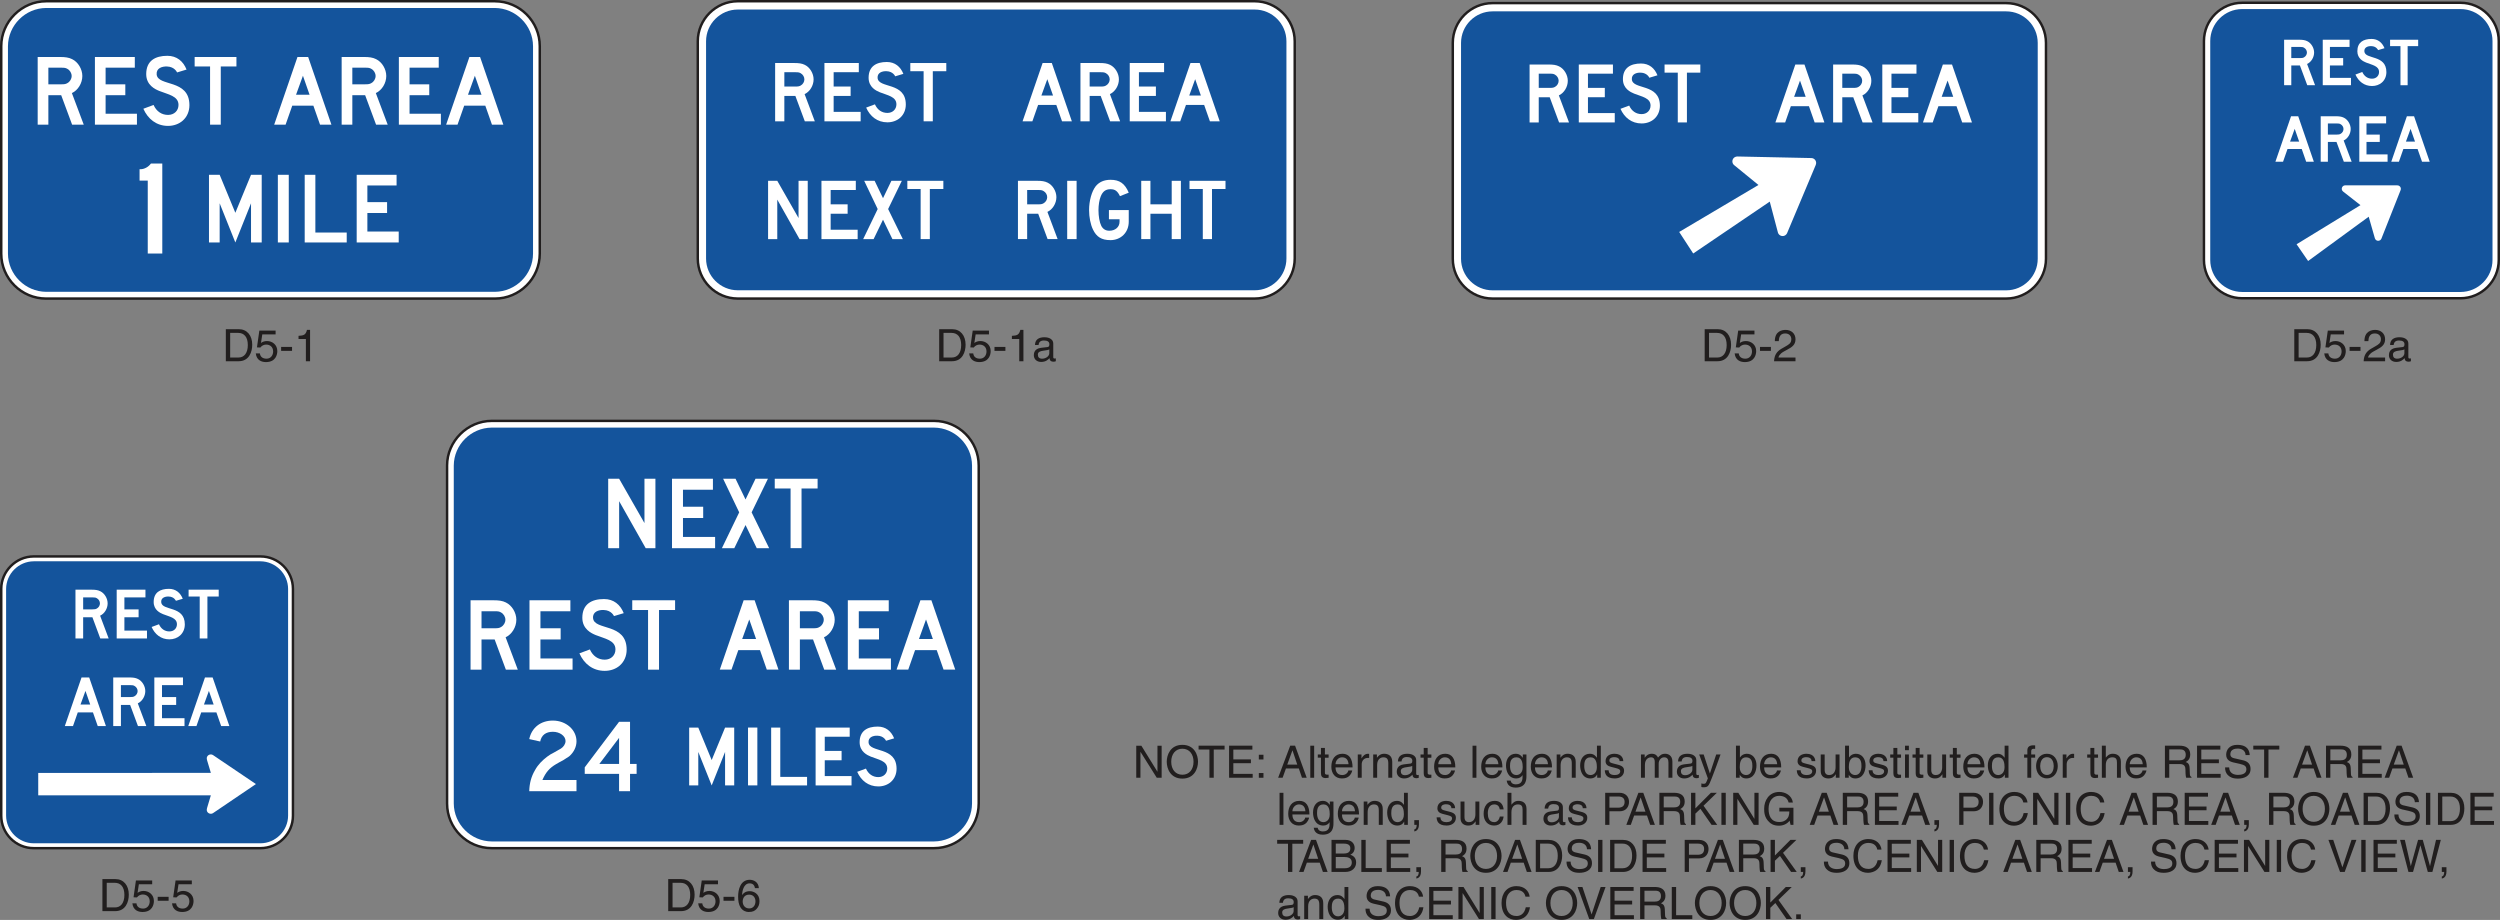 <?xml version="1.0" encoding="UTF-8"?>
<svg width="504.5pt" height="185.64pt" version="1.2" viewBox="0 0 504.5 185.64" xmlns="http://www.w3.org/2000/svg" xmlns:xlink="http://www.w3.org/1999/xlink"><rect x="0" y="0" width="504.5" height="185.64" fill="#808080" stroke="none"/><defs><symbol id="p" overflow="visible"><path d="m4.969-1.234h-0.016l-3.234-5.234h-1.031v6.469h0.844v-5.219h0.016l3.281 5.219h0.984v-6.469h-0.844z"/></symbol><symbol id="n" overflow="visible"><path d="m5.75-3.234c0 1.531-0.844 2.625-2.25 2.625s-2.25-1.094-2.25-2.625c0-1.516 0.844-2.625 2.25-2.625s2.25 1.109 2.25 2.625zm0.906 0c0-1.391-0.75-3.406-3.156-3.406s-3.156 2.016-3.156 3.406 0.75 3.406 3.156 3.406 3.156-2.016 3.156-3.406z"/></symbol><symbol id="v" overflow="visible"><path d="m0.125-5.688h2.188v5.688h0.875v-5.688h2.188v-0.781h-5.25z"/></symbol><symbol id="c" overflow="visible"><path d="m5.547-0.781h-3.906v-2.156h3.547v-0.766h-3.547v-1.984h3.844v-0.781h-4.703v6.469h4.766z"/></symbol><symbol id="ag" overflow="visible"><path d="m1.719-0.953h-0.938v0.953h0.938zm0-3.688h-0.938v0.953h0.938z"/></symbol><symbol id="a" overflow="visible"></symbol><symbol id="b" overflow="visible"><path d="m4.297-1.875 0.641 1.875h0.953l-2.344-6.469h-0.984l-2.438 6.469h0.906l0.672-1.875zm-2.328-0.781 1.031-2.844h0.031l0.953 2.844z"/></symbol><symbol id="t" overflow="visible"><path d="m1.391-6.469h-0.781v6.469h0.781z"/></symbol><symbol id="k" overflow="visible"><path d="m2.312-4.047v-0.656h-0.75v-1.312h-0.797v1.312h-0.641v0.656h0.641v3.109c0 0.562 0.172 1 0.953 1 0.078 0 0.312-0.031 0.594-0.062v-0.625h-0.281c-0.156 0-0.469 0-0.469-0.359v-3.062z"/></symbol><symbol id="g" overflow="visible"><path d="m3.781-1.469c-0.016 0.344-0.453 0.922-1.203 0.922-0.906 0-1.375-0.562-1.375-1.547h3.438c0-1.672-0.656-2.75-2.016-2.75-1.562 0-2.266 1.156-2.266 2.625 0 1.359 0.781 2.359 2.109 2.359 0.75 0 1.062-0.188 1.281-0.328 0.594-0.391 0.797-1.062 0.828-1.281zm-2.578-1.266c0-0.719 0.578-1.391 1.312-1.391 0.953 0 1.266 0.672 1.312 1.391z"/></symbol><symbol id="af" overflow="visible"><path d="m1.484-2.734c0-0.688 0.469-1.266 1.203-1.266h0.297v-0.812c-0.062-0.016-0.109-0.031-0.203-0.031-0.594 0-1.016 0.375-1.328 0.922h-0.016v-0.781h-0.75v4.703h0.797z"/></symbol><symbol id="s" overflow="visible"><path d="m4.422-3.203c0-1.344-0.922-1.641-1.656-1.641-0.797 0-1.25 0.547-1.422 0.797h-0.016v-0.656h-0.75v4.703h0.797v-2.562c0-1.281 0.797-1.562 1.25-1.562 0.766 0 1 0.406 1 1.234v2.891h0.797z"/></symbol><symbol id="o" overflow="visible"><path d="m1.281-3.281c0.062-0.359 0.188-0.906 1.078-0.906 0.75 0 1.109 0.266 1.109 0.766 0 0.469-0.219 0.547-0.406 0.562l-1.312 0.156c-1.312 0.172-1.422 1.078-1.422 1.484 0 0.812 0.609 1.359 1.469 1.359 0.922 0 1.391-0.438 1.703-0.766 0.031 0.359 0.141 0.719 0.844 0.719 0.172 0 0.297-0.062 0.422-0.094v-0.578c-0.078 0.016-0.188 0.031-0.25 0.031-0.172 0-0.266-0.078-0.266-0.266v-2.719c0-1.203-1.375-1.312-1.75-1.312-1.156 0-1.906 0.438-1.938 1.562zm2.172 1.656c0 0.625-0.719 1.109-1.453 1.109-0.594 0-0.859-0.312-0.859-0.828 0-0.594 0.625-0.703 1.016-0.766 0.969-0.125 1.172-0.188 1.297-0.297z"/></symbol><symbol id="ae" overflow="visible"><path d="m1.172-2.359c0-0.609 0.062-1.766 1.297-1.766 1.141 0 1.266 1.234 1.266 1.984 0 1.266-0.781 1.594-1.281 1.594-0.875 0-1.281-0.781-1.281-1.812zm3.312-2.344h-0.734v0.688c-0.203-0.281-0.578-0.828-1.422-0.828-1.25 0-1.969 1.031-1.969 2.344 0 1.125 0.469 2.641 2.078 2.641 0.625 0 1.031-0.297 1.266-0.672v0.203c0 0.547 0.016 1.656-1.344 1.656-0.188 0-0.922 0-1.062-0.75h-0.797c0.156 1.25 1.25 1.406 1.797 1.406 2.188 0 2.188-1.703 2.188-2.375z"/></symbol><symbol id="r" overflow="visible"><path d="m4.484-6.469h-0.781v2.422h-0.016c-0.203-0.266-0.562-0.797-1.406-0.797-1.25 0-1.969 1.031-1.969 2.344 0 1.125 0.469 2.641 2.078 2.641 0.453 0 1-0.156 1.328-0.781h0.031v0.641h0.734zm-3.344 4.109c0-0.609 0.062-1.766 1.281-1.766 1.141 0 1.266 1.234 1.266 1.984 0 1.266-0.781 1.594-1.281 1.594-0.875 0-1.266-0.781-1.266-1.812z"/></symbol><symbol id="q" overflow="visible"><path d="m4.016-3.359c0-0.234-0.109-1.484-1.797-1.484-0.922 0-1.781 0.469-1.781 1.5 0 0.656 0.438 0.984 1.094 1.141l0.922 0.234c0.672 0.172 0.938 0.297 0.938 0.672 0 0.516-0.516 0.75-1.094 0.75-1.109 0-1.219-0.594-1.25-0.969h-0.766c0.031 0.578 0.172 1.656 2.031 1.656 1.062 0 1.859-0.594 1.859-1.562 0-0.641-0.344-1-1.312-1.234l-0.797-0.203c-0.609-0.156-0.859-0.25-0.859-0.625 0-0.594 0.703-0.672 0.938-0.672 1 0 1.109 0.5 1.125 0.797z"/></symbol><symbol id="ar" overflow="visible"><path d="m0.578 0h0.797v-2.562c0-1.281 0.797-1.562 1.25-1.562 0.578 0 0.734 0.469 0.734 0.859v3.266h0.797v-2.875c0-0.625 0.438-1.25 1.094-1.25 0.688 0 0.875 0.438 0.875 1.078v3.047h0.797v-3.266c0-1.312-0.953-1.578-1.453-1.578-0.734 0-1.047 0.328-1.453 0.766-0.125-0.25-0.391-0.766-1.25-0.766-0.844 0-1.25 0.547-1.422 0.797h-0.016v-0.656h-0.75z"/></symbol><symbol id="aq" overflow="visible"><path d="m2.266-0.875h-0.016l-1.25-3.828h-0.906l1.75 4.828c-0.375 0.969-0.422 1.094-0.828 1.094-0.219 0-0.391-0.047-0.484-0.078v0.719c0.125 0.031 0.219 0.062 0.328 0.062 1.016 0 1.109-0.109 1.844-2.016 0.609-1.531 1.156-3.078 1.703-4.609h-0.875z"/></symbol><symbol id="ad" overflow="visible"><path d="m1.266 0v-0.578h0.016c0.172 0.25 0.5 0.719 1.297 0.719 1.609 0 2.078-1.516 2.078-2.641 0-1.312-0.719-2.344-1.969-2.344-0.547 0.016-1.016 0.234-1.359 0.734h-0.016v-2.359h-0.797v6.469zm2.562-2.359c0 1.031-0.406 1.812-1.266 1.812-0.5 0-1.281-0.328-1.281-1.594 0-0.75 0.125-1.984 1.266-1.984 1.219 0 1.281 1.156 1.281 1.766z"/></symbol><symbol id="x" overflow="visible"><path d="m4.406 0v-4.703h-0.797v2.594c0 0.672-0.297 1.562-1.297 1.562-0.516 0-0.906-0.266-0.906-1.031v-3.125h-0.797v3.375c0 1.125 0.844 1.469 1.531 1.469 0.75 0 1.156-0.297 1.5-0.844l0.016 0.016v0.688z"/></symbol><symbol id="ap" overflow="visible"><path d="m1.391-4.703h-0.781v4.703h0.781zm0-0.859v-0.906h-0.781v0.906z"/></symbol><symbol id="ao" overflow="visible"><path d="m2.359-4.047v-0.656h-0.797v-0.594c0-0.375 0.125-0.547 0.469-0.547 0.109 0 0.234 0.016 0.328 0.016v-0.703c-0.125-0.016-0.25-0.016-0.359-0.016-0.781 0-1.219 0.312-1.219 1.031v0.812h-0.656v0.656h0.656v4.047h0.781v-4.047z"/></symbol><symbol id="an" overflow="visible"><path d="m0.312-2.359c0 1.219 0.688 2.484 2.188 2.484s2.188-1.266 2.188-2.484-0.688-2.484-2.188-2.484-2.188 1.266-2.188 2.484zm0.828 0c0-0.625 0.234-1.797 1.359-1.797 1.141 0 1.375 1.172 1.375 1.797s-0.234 1.797-1.375 1.797c-1.125 0-1.359-1.172-1.359-1.797z"/></symbol><symbol id="ac" overflow="visible"><path d="m4.422-3.203c0-1.344-0.922-1.641-1.656-1.641-0.75 0-1.141 0.469-1.375 0.766h-0.016v-2.391h-0.797v6.469h0.797v-2.562c0-1.188 0.672-1.562 1.312-1.562 0.766 0 0.938 0.406 0.938 1.047v3.078h0.797z"/></symbol><symbol id="e" overflow="visible"><path d="m1.672-2.766h2.109c1.047 0 1.156 0.609 1.156 1.141 0 0.25 0.016 1.234 0.141 1.625h1.078v-0.141c-0.266-0.156-0.312-0.297-0.328-0.656l-0.047-1.172c-0.047-0.891-0.406-1.062-0.781-1.203 0.422-0.25 0.906-0.594 0.906-1.547 0-1.375-1.062-1.75-2.125-1.75h-2.984v6.469h0.875zm0-2.953h2.172c0.438 0 1.156 0.078 1.156 1.078 0 0.953-0.672 1.125-1.312 1.125h-2.016z"/></symbol><symbol id="m" overflow="visible"><path d="m5.406-4.578c-0.047-0.703-0.266-2.062-2.531-2.062-1.562 0-2.219 1-2.219 2 0 1.125 0.953 1.422 1.375 1.531l1.328 0.297c1.062 0.25 1.375 0.469 1.375 1.141 0 0.938-1.062 1.094-1.688 1.094-0.828 0-1.781-0.344-1.781-1.516h-0.828c0 0.609 0.109 1.156 0.656 1.641 0.297 0.266 0.766 0.625 1.953 0.625 1.109 0 2.531-0.422 2.531-1.953 0-1.031-0.625-1.531-1.469-1.734l-1.844-0.422c-0.375-0.078-0.766-0.266-0.766-0.812 0-0.984 0.938-1.141 1.484-1.141 0.719 0 1.547 0.312 1.594 1.312z"/></symbol><symbol id="j" overflow="visible"><path d="m0.781 0h0.484c0 0.422-0.109 0.875-0.484 0.906v0.422c0.188-0.031 0.938-0.172 0.938-1.406v-0.875h-0.938z"/></symbol><symbol id="am" overflow="visible"><path d="m4.297-3.125c-0.062-0.812-0.531-1.719-1.766-1.719-1.562 0-2.266 1.156-2.266 2.625 0 1.359 0.781 2.359 2.109 2.359 1.375 0 1.844-1.062 1.922-1.812h-0.766c-0.141 0.734-0.594 1.125-1.125 1.125-1.094 0-1.297-1-1.297-1.812 0-0.828 0.328-1.766 1.297-1.766 0.672 0 1.016 0.375 1.125 1z"/></symbol><symbol id="w" overflow="visible"><path d="m1.641-5.719h1.781c0.719 0 1.281 0.266 1.281 1.078 0 0.875-0.531 1.172-1.312 1.172h-1.75zm0 2.984h2.047c1.391 0 1.906-1.016 1.906-1.906 0-1.047-0.719-1.828-1.906-1.828h-2.906v6.469h0.859z"/></symbol><symbol id="u" overflow="visible"><path d="m1.562-2.266 1.016-0.969 2.25 3.234h1.141l-2.766-3.859 2.688-2.609h-1.203l-3.125 3.141v-3.141h-0.875v6.469h0.875z"/></symbol><symbol id="f" overflow="visible"><path d="m1.688-6.469h-0.875v6.469h0.875z"/></symbol><symbol id="al" overflow="visible"><path d="m3.5-2.703h2.016c0 0.688-0.141 1.266-0.703 1.719-0.484 0.375-1 0.406-1.328 0.406-1.719 0-2.156-1.344-2.156-2.656 0-1.703 0.953-2.625 2.125-2.625 0.703 0 1.656 0.234 1.922 1.359h0.859c-0.203-1.453-1.531-2.141-2.75-2.141-2.094 0-3.047 1.781-3.047 3.359 0 0.688 0.016 1.781 1.016 2.719 0.328 0.328 0.875 0.734 1.969 0.734 0.891 0 1.703-0.391 2.141-1.016l0.203 0.844h0.578v-3.453h-2.844z"/></symbol><symbol id="h" overflow="visible"><path d="m6.062-4.516c-0.125-1.078-0.984-2.125-2.656-2.125-1.875 0-3.016 1.391-3.016 3.375 0 2.484 1.453 3.438 2.906 3.438 0.484 0 2.469-0.109 2.828-2.547h-0.844c-0.297 1.5-1.281 1.766-1.844 1.766-1.594 0-2.141-1.156-2.141-2.688 0-1.703 0.938-2.562 2.109-2.562 0.625 0 1.578 0.203 1.812 1.344z"/></symbol><symbol id="d" overflow="visible"><path d="m0.734 0h2.578c2.125 0 2.75-1.875 2.75-3.328 0-1.859-1.031-3.141-2.719-3.141h-2.609zm0.875-5.719h1.625c1.188 0 1.938 0.828 1.938 2.453s-0.75 2.516-1.875 2.516h-1.688z"/></symbol><symbol id="ak" overflow="visible"><path d="m1.531-5.719h1.594c0.969 0 1.344 0.344 1.344 0.953 0 0.781-0.516 1.047-1.359 1.047h-1.578zm-0.859 5.719h2.781c1.422 0 2.188-0.875 2.188-1.906 0-1.109-0.75-1.406-1.172-1.578 0.719-0.328 0.875-0.922 0.875-1.344 0-0.891-0.625-1.641-1.828-1.641h-2.844zm0.859-3.016h1.734c0.703 0 1.5 0.188 1.5 1.094 0 0.719-0.453 1.172-1.359 1.172h-1.875z"/></symbol><symbol id="ab" overflow="visible"><path d="m1.562-6.469h-0.875v6.469h4.141v-0.781h-3.266z"/></symbol><symbol id="aa" overflow="visible"><path d="m3.016-0.953h-0.016l-1.844-5.516h-0.969l2.344 6.469h0.938l2.359-6.469h-0.984z"/></symbol><symbol id="aj" overflow="visible"><path d="m4.234-5.359h0.016l1.484 5.359h0.922l1.703-6.469h-0.969l-1.203 5.266h-0.016l-1.453-5.266h-0.953l-1.453 5.266h-0.016l-1.203-5.266h-0.953l1.688 6.469h0.922z"/></symbol><symbol id="ai" overflow="visible"><path d="m1.719-0.953h-0.938v0.953h0.938z"/></symbol><symbol id="i" overflow="visible"><path d="m1.594-5.422h2.688v-0.766h-3.281l-0.484 3.391 0.688 0.031c0.297-0.391 0.719-0.594 1.172-0.594 0.781 0 1.406 0.484 1.406 1.391 0 0.797-0.516 1.453-1.328 1.453-0.719 0-1.266-0.328-1.344-1.062h-0.828c0.156 1.422 1.219 1.75 2.047 1.75 1.984 0 2.297-1.516 2.297-2.219 0-1.312-1.047-2.031-2.078-2.031-0.562 0-0.953 0.188-1.219 0.391z"/></symbol><symbol id="l" overflow="visible"><path d="m2.594-2.891h-2.203v0.797h2.203z"/></symbol><symbol id="z" overflow="visible"><path d="m3.234-6.328h-0.625c-0.25 1.031-0.672 1.141-1.703 1.203v0.641h1.484v4.484h0.844z"/></symbol><symbol id="y" overflow="visible"><path d="m1.188-4.062c0.031-0.438 0.078-1.547 1.281-1.547 0.922 0 1.25 0.625 1.25 1.141 0 0.828-0.484 1.078-1.156 1.469l-0.844 0.484c-0.844 0.5-1.438 1.203-1.484 2.516h4.328v-0.75h-3.438c0.031-0.234 0.219-0.734 1.094-1.219l0.656-0.359c0.938-0.5 1.688-0.969 1.688-2.109 0-1.172-0.875-1.891-1.984-1.891-0.672 0-2.188 0.203-2.188 2.266z"/></symbol><symbol id="ah" overflow="visible"><path d="m4.531-4.641c-0.078-1.297-1.125-1.688-1.844-1.688-1.891 0-2.344 2-2.344 3.391 0 0.828 0.109 1.594 0.484 2.188 0.453 0.703 1.141 0.922 1.625 0.922 0.891 0 1.266-0.25 1.609-0.609 0.422-0.469 0.594-0.938 0.594-1.594 0-1.5-1.203-2-1.969-2-0.875 0-1.312 0.438-1.516 0.766l-0.016-0.016c0-0.656 0.266-2.328 1.5-2.328 0.688 0 1 0.406 1.094 0.969zm-3.266 2.703c0-0.75 0.422-1.391 1.297-1.391 0.984 0 1.281 0.781 1.281 1.344 0 0.844-0.484 1.438-1.25 1.438-0.922 0-1.328-0.719-1.328-1.391z"/></symbol></defs><g><g transform="translate(-53.75 -74.516)" fill="#211e1e"><use x="282.357" y="231.467" width="100%" height="100%" xlink:href="#p"/><use x="288.855" y="231.467" width="100%" height="100%" xlink:href="#n"/><use x="295.497" y="231.467" width="100%" height="100%" xlink:href="#v"/><use x="300.996" y="231.467" width="100%" height="100%" xlink:href="#c"/><use x="306.999" y="231.467" width="100%" height="100%" xlink:href="#ag"/><use x="309.051" y="231.467" width="100%" height="100%" xlink:href="#a"/><use x="311.553" y="231.467" width="100%" height="100%" xlink:href="#b"/><use x="317.556" y="231.467" width="100%" height="100%" xlink:href="#t"/><use x="319.554" y="231.467" width="100%" height="100%" xlink:href="#k"/><use x="322.056" y="231.467" width="100%" height="100%" xlink:href="#g"/><use x="327.06" y="231.467" width="100%" height="100%" xlink:href="#af"/><use x="330.282" y="231.467" width="100%" height="100%" xlink:href="#s"/><use x="335.286" y="231.467" width="100%" height="100%" xlink:href="#o"/><use x="340.29" y="231.467" width="100%" height="100%" xlink:href="#k"/><use x="342.792" y="231.467" width="100%" height="100%" xlink:href="#g"/><use x="347.796" y="231.467" width="100%" height="100%" xlink:href="#a"/><use x="350.298" y="231.467" width="100%" height="100%" xlink:href="#t"/><use x="352.296" y="231.467" width="100%" height="100%" xlink:href="#g"/><use x="357.3" y="231.467" width="100%" height="100%" xlink:href="#ae"/><use x="362.304" y="231.467" width="100%" height="100%" xlink:href="#g"/><use x="367.308" y="231.467" width="100%" height="100%" xlink:href="#s"/><use x="372.312" y="231.467" width="100%" height="100%" xlink:href="#r"/><use x="377.316" y="231.467" width="100%" height="100%" xlink:href="#q"/><use x="381.816" y="231.467" width="100%" height="100%" xlink:href="#a"/><use x="384.318" y="231.467" width="100%" height="100%" xlink:href="#ar"/><use x="391.815" y="231.467" width="100%" height="100%" xlink:href="#o"/><use x="396.549" y="231.467" width="100%" height="100%" xlink:href="#aq"/><use x="401.049" y="231.467" width="100%" height="100%" xlink:href="#a"/><use x="403.551" y="231.467" width="100%" height="100%" xlink:href="#ad"/><use x="408.555" y="231.467" width="100%" height="100%" xlink:href="#g"/><use x="413.559" y="231.467" width="100%" height="100%" xlink:href="#a"/><use x="416.061" y="231.467" width="100%" height="100%" xlink:href="#q"/><use x="420.561" y="231.467" width="100%" height="100%" xlink:href="#x"/><use x="425.565" y="231.467" width="100%" height="100%" xlink:href="#ad"/><use x="430.569" y="231.467" width="100%" height="100%" xlink:href="#q"/><use x="435.069" y="231.467" width="100%" height="100%" xlink:href="#k"/><use x="437.571" y="231.467" width="100%" height="100%" xlink:href="#ap"/><use x="439.569" y="231.467" width="100%" height="100%" xlink:href="#k"/><use x="442.071" y="231.467" width="100%" height="100%" xlink:href="#x"/><use x="447.075" y="231.467" width="100%" height="100%" xlink:href="#k"/><use x="449.577" y="231.467" width="100%" height="100%" xlink:href="#g"/><use x="454.581" y="231.467" width="100%" height="100%" xlink:href="#r"/><use x="459.585" y="231.467" width="100%" height="100%" xlink:href="#a"/><use x="462.087" y="231.467" width="100%" height="100%" xlink:href="#ao"/><use x="464.319" y="231.467" width="100%" height="100%" xlink:href="#an"/><use x="469.323" y="231.467" width="100%" height="100%" xlink:href="#af"/><use x="472.32" y="231.467" width="100%" height="100%" xlink:href="#a"/><use x="474.822" y="231.467" width="100%" height="100%" xlink:href="#k"/><use x="477.324" y="231.467" width="100%" height="100%" xlink:href="#ac"/><use x="482.328" y="231.467" width="100%" height="100%" xlink:href="#g"/><use x="487.332" y="231.467" width="100%" height="100%" xlink:href="#a"/><use x="489.834" y="231.467" width="100%" height="100%" xlink:href="#e"/><use x="496.332" y="231.467" width="100%" height="100%" xlink:href="#c"/><use x="502.335" y="231.467" width="100%" height="100%" xlink:href="#m"/><use x="508.338" y="231.467" width="100%" height="100%" xlink:href="#v"/><use x="513.837" y="231.467" width="100%" height="100%" xlink:href="#a"/><use x="516.339" y="231.467" width="100%" height="100%" xlink:href="#b"/><use x="522.342" y="231.467" width="100%" height="100%" xlink:href="#e"/><use x="528.84" y="231.467" width="100%" height="100%" xlink:href="#c"/><use x="534.843" y="231.467" width="100%" height="100%" xlink:href="#b"/><use x="540.846" y="231.467" width="100%" height="100%" xlink:href="#a"/><use x="311.355" y="240.971" width="100%" height="100%" xlink:href="#t"/><use x="313.353" y="240.971" width="100%" height="100%" xlink:href="#g"/><use x="318.357" y="240.971" width="100%" height="100%" xlink:href="#ae"/><use x="323.361" y="240.971" width="100%" height="100%" xlink:href="#g"/><use x="328.365" y="240.971" width="100%" height="100%" xlink:href="#s"/><use x="333.369" y="240.971" width="100%" height="100%" xlink:href="#r"/><use x="338.373" y="240.971" width="100%" height="100%" xlink:href="#j"/><use x="340.875" y="240.971" width="100%" height="100%" xlink:href="#a"/><use x="343.377" y="240.971" width="100%" height="100%" xlink:href="#q"/><use x="347.877" y="240.971" width="100%" height="100%" xlink:href="#x"/><use x="352.881" y="240.971" width="100%" height="100%" xlink:href="#am"/><use x="357.381" y="240.971" width="100%" height="100%" xlink:href="#ac"/><use x="362.385" y="240.971" width="100%" height="100%" xlink:href="#a"/><use x="364.887" y="240.971" width="100%" height="100%" xlink:href="#o"/><use x="369.891" y="240.971" width="100%" height="100%" xlink:href="#q"/><use x="374.391" y="240.971" width="100%" height="100%" xlink:href="#a"/><use x="376.893" y="240.971" width="100%" height="100%" xlink:href="#w"/><use x="381.816" y="240.971" width="100%" height="100%" xlink:href="#b"/><use x="387.819" y="240.971" width="100%" height="100%" xlink:href="#e"/><use x="394.317" y="240.971" width="100%" height="100%" xlink:href="#u"/><use x="400.32" y="240.971" width="100%" height="100%" xlink:href="#f"/><use x="402.822" y="240.971" width="100%" height="100%" xlink:href="#p"/><use x="409.32" y="240.971" width="100%" height="100%" xlink:href="#al"/><use x="416.322" y="240.971" width="100%" height="100%" xlink:href="#a"/><use x="418.824" y="240.971" width="100%" height="100%" xlink:href="#b"/><use x="424.827" y="240.971" width="100%" height="100%" xlink:href="#e"/><use x="431.325" y="240.971" width="100%" height="100%" xlink:href="#c"/><use x="437.328" y="240.971" width="100%" height="100%" xlink:href="#b"/><use x="443.331" y="240.971" width="100%" height="100%" xlink:href="#j"/><use x="445.833" y="240.971" width="100%" height="100%" xlink:href="#a"/><use x="448.335" y="240.971" width="100%" height="100%" xlink:href="#w"/><use x="454.338" y="240.971" width="100%" height="100%" xlink:href="#f"/><use x="456.84" y="240.971" width="100%" height="100%" xlink:href="#h"/><use x="463.338" y="240.971" width="100%" height="100%" xlink:href="#p"/><use x="469.836" y="240.971" width="100%" height="100%" xlink:href="#f"/><use x="472.338" y="240.971" width="100%" height="100%" xlink:href="#h"/><use x="478.836" y="240.971" width="100%" height="100%" xlink:href="#a"/><use x="481.338" y="240.971" width="100%" height="100%" xlink:href="#b"/><use x="487.341" y="240.971" width="100%" height="100%" xlink:href="#e"/><use x="493.839" y="240.971" width="100%" height="100%" xlink:href="#c"/><use x="499.842" y="240.971" width="100%" height="100%" xlink:href="#b"/><use x="505.845" y="240.971" width="100%" height="100%" xlink:href="#j"/><use x="508.347" y="240.971" width="100%" height="100%" xlink:href="#a"/><use x="510.849" y="240.971" width="100%" height="100%" xlink:href="#e"/><use x="517.167" y="240.971" width="100%" height="100%" xlink:href="#n"/><use x="523.989" y="240.971" width="100%" height="100%" xlink:href="#b"/><use x="529.992" y="240.971" width="100%" height="100%" xlink:href="#d"/><use x="536.49" y="240.971" width="100%" height="100%" xlink:href="#m"/><use x="542.493" y="240.971" width="100%" height="100%" xlink:href="#f"/><use x="544.995" y="240.971" width="100%" height="100%" xlink:href="#d"/><use x="551.493" y="240.971" width="100%" height="100%" xlink:href="#c"/><use x="557.496" y="240.971" width="100%" height="100%" xlink:href="#a"/><use x="311.355" y="250.475" width="100%" height="100%" xlink:href="#v"/><use x="315.774" y="250.475" width="100%" height="100%" xlink:href="#b"/><use x="321.777" y="250.475" width="100%" height="100%" xlink:href="#ak"/><use x="327.78" y="250.475" width="100%" height="100%" xlink:href="#ab"/><use x="332.784" y="250.475" width="100%" height="100%" xlink:href="#c"/><use x="338.787" y="250.475" width="100%" height="100%" xlink:href="#j"/><use x="341.289" y="250.475" width="100%" height="100%" xlink:href="#a"/><use x="343.791" y="250.475" width="100%" height="100%" xlink:href="#e"/><use x="350.109" y="250.475" width="100%" height="100%" xlink:href="#n"/><use x="356.931" y="250.475" width="100%" height="100%" xlink:href="#b"/><use x="362.934" y="250.475" width="100%" height="100%" xlink:href="#d"/><use x="369.432" y="250.475" width="100%" height="100%" xlink:href="#m"/><use x="375.435" y="250.475" width="100%" height="100%" xlink:href="#f"/><use x="377.937" y="250.475" width="100%" height="100%" xlink:href="#d"/><use x="384.435" y="250.475" width="100%" height="100%" xlink:href="#c"/><use x="390.438" y="250.475" width="100%" height="100%" xlink:href="#a"/><use x="392.94" y="250.475" width="100%" height="100%" xlink:href="#w"/><use x="397.863" y="250.475" width="100%" height="100%" xlink:href="#b"/><use x="403.866" y="250.475" width="100%" height="100%" xlink:href="#e"/><use x="410.364" y="250.475" width="100%" height="100%" xlink:href="#u"/><use x="416.367" y="250.475" width="100%" height="100%" xlink:href="#j"/><use x="418.869" y="250.475" width="100%" height="100%" xlink:href="#a"/><use x="421.371" y="250.475" width="100%" height="100%" xlink:href="#m"/><use x="427.374" y="250.475" width="100%" height="100%" xlink:href="#h"/><use x="433.872" y="250.475" width="100%" height="100%" xlink:href="#c"/><use x="439.875" y="250.475" width="100%" height="100%" xlink:href="#p"/><use x="446.373" y="250.475" width="100%" height="100%" xlink:href="#f"/><use x="448.875" y="250.475" width="100%" height="100%" xlink:href="#h"/><use x="455.373" y="250.475" width="100%" height="100%" xlink:href="#a"/><use x="457.875" y="250.475" width="100%" height="100%" xlink:href="#b"/><use x="463.878" y="250.475" width="100%" height="100%" xlink:href="#e"/><use x="470.376" y="250.475" width="100%" height="100%" xlink:href="#c"/><use x="476.379" y="250.475" width="100%" height="100%" xlink:href="#b"/><use x="482.382" y="250.475" width="100%" height="100%" xlink:href="#j"/><use x="484.884" y="250.475" width="100%" height="100%" xlink:href="#a"/><use x="487.386" y="250.475" width="100%" height="100%" xlink:href="#m"/><use x="493.389" y="250.475" width="100%" height="100%" xlink:href="#h"/><use x="499.887" y="250.475" width="100%" height="100%" xlink:href="#c"/><use x="505.89" y="250.475" width="100%" height="100%" xlink:href="#p"/><use x="512.388" y="250.475" width="100%" height="100%" xlink:href="#f"/><use x="514.89" y="250.475" width="100%" height="100%" xlink:href="#h"/><use x="521.388" y="250.475" width="100%" height="100%" xlink:href="#a"/><use x="523.44" y="250.475" width="100%" height="100%" xlink:href="#aa"/><use x="529.443" y="250.475" width="100%" height="100%" xlink:href="#f"/><use x="531.945" y="250.475" width="100%" height="100%" xlink:href="#c"/><use x="537.948" y="250.475" width="100%" height="100%" xlink:href="#aj"/><use x="545.724" y="250.475" width="100%" height="100%" xlink:href="#j"/><use x="548.226" y="250.475" width="100%" height="100%" xlink:href="#a"/><use x="311.355" y="259.979" width="100%" height="100%" xlink:href="#o"/><use x="316.359" y="259.979" width="100%" height="100%" xlink:href="#s"/><use x="321.363" y="259.979" width="100%" height="100%" xlink:href="#r"/><use x="326.367" y="259.979" width="100%" height="100%" xlink:href="#a"/><use x="328.869" y="259.979" width="100%" height="100%" xlink:href="#m"/><use x="334.872" y="259.979" width="100%" height="100%" xlink:href="#h"/><use x="341.37" y="259.979" width="100%" height="100%" xlink:href="#c"/><use x="347.373" y="259.979" width="100%" height="100%" xlink:href="#p"/><use x="353.871" y="259.979" width="100%" height="100%" xlink:href="#f"/><use x="356.373" y="259.979" width="100%" height="100%" xlink:href="#h"/><use x="362.871" y="259.979" width="100%" height="100%" xlink:href="#a"/><use x="365.373" y="259.979" width="100%" height="100%" xlink:href="#n"/><use x="371.925" y="259.979" width="100%" height="100%" xlink:href="#aa"/><use x="377.928" y="259.979" width="100%" height="100%" xlink:href="#c"/><use x="383.931" y="259.979" width="100%" height="100%" xlink:href="#e"/><use x="390.429" y="259.979" width="100%" height="100%" xlink:href="#ab"/><use x="395.433" y="259.979" width="100%" height="100%" xlink:href="#n"/><use x="402.435" y="259.979" width="100%" height="100%" xlink:href="#n"/><use x="409.437" y="259.979" width="100%" height="100%" xlink:href="#u"/><use x="415.44" y="259.979" width="100%" height="100%" xlink:href="#ai"/></g><path d="m9.305 0.254h90.566c4.988 0 9.055 4.066 9.055 9.055v41.887c0 4.988-4.066 9.059-9.055 9.059h-90.566c-4.988 0-9.055-4.07-9.055-9.059v-41.887c0-4.926 4.129-9.055 9.055-9.055" fill="#fff" stroke="#211e1e" stroke-width=".5"/><g fill-rule="evenodd"><path d="m9.324 1.609h90.527c4.211 0.031 7.711 3.488 7.715 7.715v41.855c-4e-3 4.223-3.504 7.684-7.715 7.711h-90.527c-4.231-0.027-7.688-3.488-7.719-7.711v-41.855c0.031-4.227 3.492-7.684 7.719-7.715" fill="#14549c"/><path d="m80.461 48.934v-2.207h-6.324v-3.738h3.977v-2.203h-3.977v-3.356h5.894v-2.156h-8.051v13.66zm-10.492 0v-2.016h-6.328v-11.645h-2.152v13.66zm-11.695-13.66h-2.203v13.66h2.203zm-5.461 13.66v-13.66h-2.156l-3.164 7.668-3.164-7.668h-2.156v13.66h2.156v-7.91l3.164 7.91 3.164-7.91v7.91zm-20.062 2.234v-18.164h-2.293c-0.512 0.699-1.34 1.145-2.106 1.145h-0.188v2.293h1.652v14.727z" fill="#fff"/><path d="m97.168 19.121h-2.731l1.391-3.836zm4.406 6.035-4.695-13.656h-2.152l-4.699 13.656h2.301l1.344-3.832h4.262l1.344 3.832zm-12.602 0v-2.203h-6.324v-3.738h3.977v-2.203h-3.977v-3.356h5.891v-2.156h-8.047v13.656zm-13.176-9.82c0 0.574-0.336 1.148-0.863 1.434-0.336 0.195-0.574 0.242-1.246 0.242h-2.586v-3.356h2.586c0.719 0 0.91 0.047 1.246 0.238 0.527 0.289 0.863 0.863 0.863 1.441m2.441 9.82-2.394-6.371c1.246-0.578 2.106-2.016 2.106-3.449 0-1.391-0.859-2.828-2.059-3.402-0.668-0.336-1.387-0.434-2.445-0.434h-4.5v13.656h2.156v-5.941h2.586l2.203 5.941zm-15.766-6.035h-2.731l1.391-3.836zm4.41 6.035-4.695-13.656h-2.156l-4.699 13.656h2.301l1.344-3.832h4.262l1.344 3.832zm-19.168-11.738v-1.918h-8.434v1.918h3.113v11.738h2.16v-11.738zm-9.488 7.809c0-5.367-6.422-3.688-6.613-6.227-0.094-1.246 1.102-1.629 2.109-1.582 1.535 0.047 2.012 1.199 2.012 1.199l1.914-0.578c-0.668-1.676-1.961-2.777-3.879-2.777-2.441 0-4.262 1.004-4.262 3.691 0 2.25 1.82 3.062 2.633 3.398 1.773 0.719 3.883 1.008 3.883 2.828 0 1.148-0.863 2.012-2.109 2.012-1.293 0-2.348-0.719-2.922-2.012l-2.062 0.766c0.914 2.062 2.637 3.461 4.984 3.461 1.148 0 2.203-0.391 2.969-1.062 0.867-0.77 1.344-1.871 1.344-3.117m-10.59 3.93v-2.203h-6.324v-3.738h3.977v-2.203h-3.977v-3.356h5.894v-2.156h-8.051v13.656zm-13.176-9.82c0 0.574-0.336 1.148-0.863 1.434-0.336 0.195-0.578 0.242-1.246 0.242h-2.59v-3.356h2.59c0.719 0 0.91 0.047 1.246 0.238 0.527 0.289 0.863 0.863 0.863 1.441m2.441 9.82-2.394-6.371c1.246-0.578 2.109-2.016 2.109-3.449 0-1.391-0.863-2.828-2.062-3.402-0.672-0.336-1.391-0.434-2.445-0.434h-4.504v13.656h2.156v-5.941h2.59l2.203 5.941z" fill="#fff"/></g><g transform="translate(-53.75 -74.516)" fill="#211e1e"><use x="98.588" y="147.414" width="100%" height="100%" xlink:href="#d"/><use x="105.085" y="147.414" width="100%" height="100%" xlink:href="#i"/><use x="110.09" y="147.414" width="100%" height="100%" xlink:href="#l"/><use x="113.087" y="147.414" width="100%" height="100%" xlink:href="#z"/></g><path d="m148.89 0.25h104.31c4.441 0 8.074 3.637 8.074 8.078v43.848c0 4.441-3.633 8.074-8.074 8.074h-104.31c-4.441 0-8.078-3.633-8.078-8.074v-43.848c0-4.441 3.637-8.078 8.078-8.078" fill="#fff" fill-rule="evenodd"/></g><path d="m148.89 0.25h104.31c4.441 0 8.074 3.637 8.074 8.078v43.848c0 4.441-3.633 8.074-8.074 8.074h-104.31c-4.441 0-8.078-3.633-8.078-8.074v-43.848c0-4.441 3.637-8.078 8.078-8.078z" fill="none" stroke="#211e1e" stroke-miterlimit="2.613" stroke-width=".5"/><path d="m148.89 1.926h104.31c3.519 0 6.402 2.879 6.402 6.402v43.848c0 3.519-2.883 6.402-6.402 6.402h-104.31c-3.523 0-6.406-2.883-6.406-6.402v-43.848c0-3.523 2.883-6.402 6.406-6.402" fill="#14549c" fill-rule="evenodd"/><g fill="#fff" fill-rule="evenodd"><path d="m164.43 24.48-2.062-5.488c1.074-0.496 1.816-1.734 1.816-2.973 0-1.195-0.742-2.434-1.773-2.93-0.582-0.289-1.199-0.371-2.106-0.371h-3.883v11.762h1.859v-5.117h2.227l1.902 5.117zm-2.106-8.461c0 0.496-0.289 0.992-0.742 1.238-0.289 0.164-0.496 0.207-1.074 0.207h-2.227v-2.891h2.227c0.621 0 0.785 0.043 1.074 0.207 0.453 0.25 0.742 0.742 0.742 1.238"/><path d="m166.37 24.48v-11.762h6.938v1.855h-5.078v2.891h3.426v1.898h-3.426v3.219h5.449v1.898z"/><path d="m181.64 23.777c-0.66 0.578-1.57 0.91-2.559 0.91-2.023 0-3.508-1.195-4.293-2.973l1.773-0.66c0.496 1.117 1.402 1.734 2.519 1.734 1.07 0 1.816-0.742 1.816-1.734 0-1.566-1.816-1.816-3.344-2.434-0.703-0.289-2.269-0.992-2.269-2.93 0-2.312 1.566-3.18 3.672-3.18 1.652 0 2.766 0.949 3.344 2.394l-1.652 0.496s-0.41-0.992-1.734-1.031c-0.867-0.043-1.895 0.289-1.816 1.359 0.168 2.188 5.695 0.742 5.695 5.367 0 1.074-0.41 2.023-1.152 2.68"/><path d="m188.24 14.371v10.109h-1.855v-10.109h-2.684v-1.652h7.262v1.652z"/><path d="m216.3 24.48-4.043-11.762h-1.859l-4.043 11.762h1.98l1.156-3.301h3.672l1.156 3.301zm-3.797-5.199h-2.352l1.195-3.301z"/><path d="m226.04 24.48-2.062-5.488c1.074-0.496 1.816-1.734 1.816-2.973 0-1.195-0.742-2.434-1.773-2.93-0.578-0.289-1.199-0.371-2.106-0.371h-3.879v11.762h1.855v-5.117h2.231l1.898 5.117zm-2.102-8.461c0 0.496-0.293 0.992-0.746 1.238-0.289 0.164-0.496 0.207-1.07 0.207h-2.231v-2.891h2.231c0.617 0 0.781 0.043 1.07 0.207 0.453 0.25 0.746 0.742 0.746 1.238"/><path d="m227.98 24.48v-11.762h6.934v1.855h-5.078v2.891h3.426v1.898h-3.426v3.219h5.449v1.898z"/><path d="m246.14 24.48-4.047-11.762h-1.855l-4.047 11.762h1.98l1.156-3.301h3.672l1.16 3.301zm-3.801-5.199h-2.352l1.199-3.301z"/><path d="m213.43 48.25-2.062-5.488c1.07-0.496 1.812-1.734 1.812-2.973 0-1.195-0.742-2.434-1.773-2.93-0.578-0.289-1.199-0.371-2.106-0.371h-3.879v11.762h1.859v-5.117h2.227l1.898 5.117zm-2.106-8.461c0 0.496-0.289 0.992-0.742 1.238-0.289 0.164-0.496 0.207-1.074 0.207h-2.227v-2.891h2.227c0.617 0 0.785 0.043 1.074 0.207 0.453 0.25 0.742 0.742 0.742 1.238"/><path d="m215.36 36.488h1.898v11.762h-1.898z"/><path d="m224.07 48.457c-1.777 0-2.809-0.66-3.512-2.144-0.496-1.035-0.781-2.481-0.781-3.922 0-1.898 0.535-3.758 1.32-4.789 0.699-0.867 1.691-1.32 3.012-1.32 1.816 0 2.891 0.742 3.672 2.602l-1.773 0.699c-0.496-1.031-0.992-1.402-1.898-1.402-0.949 0-1.566 0.414-1.98 1.445-0.289 0.699-0.457 1.773-0.457 2.766 0 1.238 0.207 2.477 0.582 3.219 0.371 0.66 0.906 0.949 1.609 0.949 1.195 0 2.062-0.742 2.062-1.816v-0.496h-2.144v-1.855h4v2.352c0 2.144-1.566 3.715-3.711 3.715"/><path d="m236.45 48.25v-5.117h-4.293v5.117h-1.855v-11.762h1.855v4.746h4.293v-4.746h1.855v11.762z"/><path d="m244.58 38.141v10.109h-1.855v-10.109h-2.684v-1.652h7.266v1.652z"/><path d="m161.35 48.254-4.496-7.969v7.969h-1.855v-11.766h1.855l4.293 7.512v-7.512h1.855v11.766z"/><path d="m165.77 48.254v-11.766h6.934v1.859h-5.078v2.887h3.426v1.898h-3.426v3.223h5.449v1.898z"/><path d="m180.09 48.254-1.898-3.922-1.898 3.922h-2.106l2.93-6.07-2.723-5.695h2.106l1.691 3.508 1.691-3.508h2.106l-2.766 5.695 2.973 6.07z"/><path d="m187.64 38.141v10.109h-1.855v-10.109h-2.684v-1.652h7.266v1.652z"/></g><g transform="translate(-53.75 -74.516)" fill="#211e1e"><use x="242.544" y="147.414" width="100%" height="100%" xlink:href="#d"/><use x="249.042" y="147.414" width="100%" height="100%" xlink:href="#i"/><use x="254.046" y="147.414" width="100%" height="100%" xlink:href="#l"/><use x="257.043" y="147.414" width="100%" height="100%" xlink:href="#z"/><use x="262.047" y="147.414" width="100%" height="100%" xlink:href="#o"/><use x="397.02" y="147.414" width="100%" height="100%" xlink:href="#d"/><use x="403.518" y="147.414" width="100%" height="100%" xlink:href="#i"/><use x="408.522" y="147.414" width="100%" height="100%" xlink:href="#l"/><use x="411.519" y="147.414" width="100%" height="100%" xlink:href="#y"/></g><path d="m301.2 0.629h103.65c4.414 0 8.027 3.613 8.027 8.027v43.57c0 4.414-3.613 8.023-8.027 8.023h-103.65c-4.414 0-8.027-3.609-8.027-8.023v-43.57c0-4.414 3.613-8.027 8.027-8.027" fill="#fff"/><path d="m301.2 0.629h103.65c4.414 0 8.027 3.613 8.027 8.027v43.57c0 4.414-3.613 8.023-8.027 8.023h-103.65c-4.414 0-8.027-3.609-8.027-8.023v-43.57c0-4.414 3.613-8.027 8.027-8.027z" fill="none" stroke="#211e1e" stroke-miterlimit="10" stroke-width=".5"/><path d="m301.2 2.293h103.65c3.5 0 6.363 2.863 6.363 6.363v43.57c0 3.5-2.863 6.363-6.363 6.363h-103.65c-3.5 0-6.363-2.863-6.363-6.363v-43.57c0-3.5 2.863-6.363 6.363-6.363" fill="#14549c" fill-rule="evenodd"/><g fill="#fff"><g><path d="m313.8 15.07c-0.289-0.164-0.453-0.203-1.066-0.203h-2.215v2.867h2.215c0.574 0 0.777-0.039 1.066-0.203 0.449-0.246 0.734-0.738 0.734-1.23 0-0.492-0.285-0.984-0.734-1.23m0.82 9.637-1.887-5.082h-2.215v5.082h-1.848v-11.688h3.856c0.902 0 1.52 0.082 2.094 0.371 1.023 0.492 1.762 1.723 1.762 2.91 0 1.23-0.738 2.461-1.805 2.953l2.051 5.453z"/><path d="m318.6 24.707v-11.688h6.891v1.848h-5.043v2.867h3.402v1.887h-3.402v3.199h5.41v1.887z"/><path d="m333.82 24.012c-0.656 0.574-1.559 0.902-2.543 0.902-2.012 0-3.484-1.191-4.266-2.953l1.762-0.656c0.492 1.105 1.398 1.723 2.504 1.723 1.066 0 1.805-0.738 1.805-1.723 0-1.559-1.805-1.805-3.324-2.418-0.695-0.289-2.254-0.984-2.254-2.914 0-2.297 1.559-3.156 3.652-3.156 1.641 0 2.746 0.941 3.32 2.379l-1.641 0.492s-0.41-0.984-1.723-1.027c-0.859-0.039-1.887 0.289-1.805 1.355 0.164 2.172 5.66 0.738 5.66 5.332 0 1.062-0.41 2.008-1.148 2.664"/><path d="m340.42 14.66v10.047h-1.844v-10.047h-2.668v-1.641h7.219v1.641z"/><path d="m363.24 16.262-1.191 3.277h2.34zm2.953 8.445-1.148-3.277h-3.652l-1.145 3.277h-1.973l4.023-11.688h1.844l4.019 11.688z"/><path d="m375.05 15.07c-0.285-0.164-0.449-0.203-1.062-0.203h-2.215v2.867h2.215c0.574 0 0.777-0.039 1.062-0.203 0.453-0.246 0.738-0.738 0.738-1.23 0-0.492-0.285-0.984-0.738-1.23m0.82 9.637-1.883-5.082h-2.215v5.082h-1.848v-11.688h3.856c0.902 0 1.516 0.082 2.09 0.371 1.027 0.492 1.766 1.723 1.766 2.91 0 1.23-0.738 2.461-1.805 2.953l2.051 5.453z"/><path d="m379.85 24.707v-11.688h6.894v1.848h-5.047v2.867h3.402v1.887h-3.402v3.199h5.414v1.887z"/><path d="m393.02 16.262-1.191 3.277h2.336zm2.949 8.445-1.145-3.277h-3.652l-1.148 3.277h-1.969l4.019-11.688h1.844l4.023 11.688z"/></g><path d="m366.34 32.34c-0.191-0.293-0.539-0.465-0.871-0.445l-14.848-0.316c-0.203-8e-3 -0.406 0.047-0.578 0.16-0.457 0.293-0.586 0.91-0.293 1.367 0.07 0.102 0.16 0.191 0.258 0.266l4.848 3.957-15.996 9.48 2.828 4.348 15.449-10.473 1.629 6.176c0.019 0.105 0.07 0.227 0.137 0.328 0.297 0.457 0.91 0.586 1.367 0.289 0.152-0.098 0.273-0.238 0.355-0.406l5.777-13.746c0.141-0.34 0.137-0.672-0.062-0.984" fill-rule="evenodd"/></g><g><g transform="translate(-53.75 -74.516)" fill="#211e1e"><use x="187.861" y="258.384" width="100%" height="100%" xlink:href="#d"/><use x="194.359" y="258.384" width="100%" height="100%" xlink:href="#i"/><use x="199.363" y="258.384" width="100%" height="100%" xlink:href="#l"/><use x="202.36" y="258.384" width="100%" height="100%" xlink:href="#ah"/></g><path d="m99.219 84.937h89.285c4.957 0 9 4.043 9 9v68.219c0 4.957-4.043 9-9 9h-89.285c-4.957 0-9-4.043-9-9v-68.219c0-4.894 4.106-9 9-9" fill="#fff" stroke="#211e1e" stroke-width=".5"/><path d="m99.234 86.289h89.254c4.18 0.043 7.656 3.457 7.668 7.668v68.18c-0.012 4.203-3.484 7.637-7.668 7.668h-89.254c-4.199-0.031-7.637-3.465-7.664-7.668v-68.18c0.027-4.211 3.465-7.625 7.664-7.668" fill="#14549c" fill-rule="evenodd"/></g><g fill="#fff"><path d="m130.3 110.62-5.356-9.484v9.484h-2.211v-14.008h2.211l5.109 8.945v-8.945h2.211v14.008z"/><path d="m135.61 110.62v-14.008h8.258v2.215h-6.043v3.438h4.078v2.262h-4.078v3.832h6.484v2.262z"/><path d="m152.71 110.62-2.262-4.668-2.262 4.668h-2.504l3.488-7.227-3.242-6.781h2.504l2.016 4.18 2.016-4.18h2.504l-3.289 6.781 3.535 7.227z"/><path d="m161.75 98.578v12.039h-2.211v-12.039h-3.195v-1.965h8.648v1.965z"/><path d="m101.1 123.59c-0.344-0.195-0.539-0.242-1.277-0.242h-2.652v3.438h2.652c0.688 0 0.934-0.047 1.277-0.246 0.543-0.293 0.887-0.883 0.887-1.473s-0.344-1.18-0.887-1.477m0.984 11.551-2.262-6.094h-2.652v6.094h-2.211v-14.004h4.617c1.082 0 1.82 0.098 2.508 0.441 1.227 0.59 2.113 2.062 2.113 3.488 0 1.473-0.887 2.949-2.164 3.539l2.457 6.535z"/><path d="m106.85 135.14v-14.008h8.254v2.215h-6.043v3.438h4.078v2.262h-4.078v3.832h6.484v2.262z"/><path d="m125.08 134.3c-0.785 0.688-1.867 1.078-3.047 1.078-2.406 0-4.176-1.422-5.109-3.535l2.113-0.789c0.59 1.328 1.672 2.066 2.996 2.066 1.277 0 2.164-0.887 2.164-2.066 0-1.867-2.164-2.16-3.981-2.898-0.836-0.344-2.703-1.18-2.703-3.488 0-2.75 1.867-3.781 4.375-3.781 1.965 0 3.289 1.129 3.981 2.848l-1.969 0.59s-0.488-1.18-2.062-1.227c-1.031-0.051-2.262 0.344-2.16 1.621 0.195 2.606 6.781 0.883 6.781 6.387 0 1.277-0.492 2.406-1.379 3.195"/><path d="m132.99 123.1v12.039h-2.211v-12.039h-3.191v-1.965h8.645v1.965z"/><path d="m151.2 125.01-1.426 3.934h2.801zm3.539 10.121-1.375-3.93h-4.375l-1.375 3.93h-2.359l4.816-14.004h2.211l4.816 14.004z"/><path d="m165.35 123.59c-0.344-0.195-0.543-0.242-1.277-0.242h-2.656v3.438h2.656c0.688 0 0.934-0.047 1.277-0.246 0.539-0.293 0.883-0.883 0.883-1.473s-0.344-1.18-0.883-1.477m0.98 11.551-2.258-6.094h-2.656v6.094h-2.211v-14.004h4.621c1.082 0 1.816 0.098 2.504 0.441 1.23 0.59 2.113 2.062 2.113 3.488 0 1.473-0.883 2.949-2.16 3.539l2.457 6.535z"/><path d="m171.09 135.14v-14.008h8.258v2.215h-6.043v3.438h4.078v2.262h-4.078v3.832h6.484v2.262z"/><path d="m186.87 125.01-1.422 3.934h2.801zm3.539 10.121-1.375-3.93h-4.375l-1.375 3.93h-2.359l4.816-14.004h2.211l4.816 14.004z"/><path d="m106.8 159.66c0.051-1.621 0.395-2.945 1.18-4.273 0.59-1.082 1.477-1.965 2.457-2.703 0.246-0.148 0.441-0.293 0.641-0.441l0.734-0.395 0.688-0.391 0.691-0.395c0.539-0.344 0.934-0.934 0.934-1.523 0-1.031-1.18-1.867-2.559-1.867-1.422 0-2.309 0.688-2.555 1.965l-2.211-0.492c0.492-2.309 2.309-3.734 4.766-3.734 2.656 0 4.769 1.867 4.769 4.18 0 1.078-0.492 2.16-1.426 2.996-0.199 0.148-0.395 0.293-0.59 0.391l-0.688 0.445-0.738 0.391-0.688 0.395c-1.328 0.785-2.062 1.621-2.75 3.191h6.879v2.262z"/><path d="m124.93 148.9-3.981 5.262h3.981zm2.211 7.273v3.488h-2.211v-3.488h-6.93v-1.328l6.93-9.188h2.211v8.504h1.328v2.012z"/><path d="m146.32 158.5v-6.758l-2.703 6.758-2.703-6.758v6.758h-1.84v-11.672h1.84l2.703 6.551 2.703-6.551h1.844v11.672z"/><path d="m150.95 146.82h1.883v11.672h-1.883z"/><path d="m155.62 158.5v-11.672h1.84v9.949h5.406v1.723z"/><path d="m164.59 158.5v-11.672h6.879v1.844h-5.035v2.863h3.398v1.887h-3.398v3.191h5.406v1.887z"/><path d="m179.78 157.8c-0.656 0.574-1.555 0.902-2.539 0.902-2.004 0-3.481-1.188-4.258-2.949l1.762-0.652c0.492 1.102 1.391 1.719 2.496 1.719 1.066 0 1.805-0.738 1.805-1.719 0-1.559-1.805-1.805-3.32-2.418-0.695-0.285-2.25-0.984-2.25-2.906 0-2.293 1.555-3.152 3.644-3.152 1.637 0 2.742 0.941 3.316 2.371l-1.637 0.492s-0.41-0.98-1.723-1.023c-0.859-0.039-1.883 0.289-1.801 1.352 0.164 2.172 5.652 0.738 5.652 5.324 0 1.062-0.41 2.008-1.148 2.66"/></g><g><g transform="translate(-53.75 -74.516)" fill="#211e1e"><use x="73.681" y="258.384" width="100%" height="100%" xlink:href="#d"/><use x="80.179" y="258.384" width="100%" height="100%" xlink:href="#i"/><use x="85.183" y="258.384" width="100%" height="100%" xlink:href="#l"/><use x="88.18" y="258.384" width="100%" height="100%" xlink:href="#i"/></g><path d="m6.789 112.29h45.785c3.606 0 6.543 2.938 6.543 6.539v45.789c0 3.602-2.938 6.539-6.543 6.539h-45.785c-3.602 0-6.539-2.938-6.539-6.539v-45.789c0-3.555 2.984-6.539 6.539-6.539" fill="#fff" stroke="#211e1e" stroke-width=".5"/><path d="m6.805 113.27h45.758c3.039 0.023 5.566 2.519 5.574 5.57v45.762c-8e-3 3.043-2.535 5.566-5.574 5.574h-45.758c-3.055-8e-3 -5.551-2.531-5.574-5.574v-45.762c0.023-3.051 2.519-5.547 5.574-5.57" fill="#14549c" fill-rule="evenodd"/></g><g fill="#fff"><g fill-rule="evenodd"><path d="m43.117 142.18h-1.961l1-2.754zm3.168 4.336-3.375-9.805h-1.547l-3.371 9.805h1.652l0.961-2.754h3.062l0.965 2.754zm-9.051 0v-1.586h-4.543v-2.68h2.859v-1.582h-2.859v-2.41h4.234v-1.547h-5.781v9.805zm-9.461-7.055c0 0.414-0.242 0.828-0.621 1.031-0.242 0.141-0.41 0.176-0.895 0.176h-1.855v-2.41h1.855c0.516 0 0.652 0.035 0.895 0.172 0.379 0.207 0.621 0.617 0.621 1.031m1.754 7.055-1.719-4.578c0.895-0.414 1.512-1.445 1.512-2.477 0-0.996-0.617-2.031-1.48-2.441-0.48-0.242-0.996-0.309-1.754-0.309h-3.234v9.805h1.551v-4.266h1.855l1.582 4.266zm-11.32-4.336h-1.961l1-2.754zm3.168 4.336-3.375-9.805h-1.547l-3.371 9.805h1.648l0.965-2.754h3.062l0.965 2.754z"/><path d="m43.008 152.39 8.637 5.836-8.633 5.848c-0.379 0.262-0.898 0.16-1.16-0.219-0.172-0.254-0.141-0.52-0.059-0.828l0.758-2.535-34.836 4e-3v-4.519l34.836-8e-3 -0.746-2.492c-0.094-0.348-0.133-0.602 0.043-0.867 0.262-0.379 0.781-0.48 1.16-0.219"/><path d="m44.137 120.38v-1.383h-6.078v1.383h2.242v8.461h1.555v-8.461zm-6.84 5.629c0-3.867-4.629-2.66-4.766-4.488-0.07-0.898 0.793-1.176 1.52-1.141 1.105 0.035 1.449 0.863 1.449 0.863l1.383-0.414c-0.48-1.207-1.418-2.004-2.797-2.004-1.762 0-3.074 0.727-3.074 2.66 0 1.621 1.312 2.211 1.898 2.453 1.277 0.516 2.797 0.723 2.797 2.035 0 0.828-0.621 1.449-1.52 1.449-0.93 0-1.691-0.516-2.106-1.449l-1.484 0.551c0.656 1.488 1.898 2.496 3.59 2.496 0.832 0 1.59-0.281 2.141-0.766 0.625-0.555 0.969-1.348 0.969-2.246m-7.633 2.832v-1.59h-4.559v-2.691h2.867v-1.59h-2.867v-2.418h4.25v-1.555h-5.805v9.844zm-9.496-7.078c0 0.414-0.242 0.828-0.621 1.035-0.242 0.137-0.414 0.172-0.898 0.172h-1.867v-2.418h1.867c0.516 0 0.656 0.035 0.898 0.172 0.379 0.207 0.621 0.621 0.621 1.039m1.762 7.078-1.727-4.594c0.898-0.414 1.52-1.449 1.52-2.484 0-1.004-0.621-2.039-1.484-2.453-0.484-0.242-1-0.312-1.762-0.312h-3.246v9.844h1.551v-4.281h1.867l1.59 4.281z"/></g><path d="m452.48 0.562h44.051c4.246 0 7.719 3.473 7.719 7.719v44.184c0 4.246-3.473 7.723-7.719 7.723h-44.051c-4.246 0-7.723-3.477-7.723-7.723v-44.184c0-4.246 3.477-7.719 7.723-7.719"/></g><path d="m452.48 0.562h44.051c4.246 0 7.719 3.473 7.719 7.719v44.184c0 4.246-3.473 7.723-7.719 7.723h-44.051c-4.246 0-7.723-3.477-7.723-7.723v-44.184c0-4.246 3.477-7.719 7.723-7.719z" fill="none" stroke="#211e1e" stroke-miterlimit="10" stroke-width=".5"/><path d="m452.48 1.828h44.051c3.551 0 6.457 2.902 6.457 6.453v44.184c0 3.551-2.906 6.457-6.457 6.457h-44.051c-3.551 0-6.453-2.906-6.453-6.457v-44.184c0-3.551 2.902-6.453 6.453-6.453" fill="#14549c" fill-rule="evenodd"/><g fill="#fff"><g><path d="m464.96 9.633c-0.227-0.129-0.355-0.164-0.84-0.164h-1.738v2.254h1.738c0.449 0 0.613-0.027 0.84-0.16 0.352-0.191 0.578-0.578 0.578-0.965 0-0.387-0.227-0.773-0.578-0.965m0.645 7.566-1.484-3.992h-1.738v3.992h-1.449v-9.18h3.027c0.711 0 1.191 0.066 1.645 0.293 0.801 0.387 1.383 1.352 1.383 2.285 0 0.965-0.582 1.934-1.418 2.316l1.613 4.285z"/><path d="m468.73 17.199v-9.18h5.41v1.449h-3.961v2.254h2.672v1.484h-2.672v2.512h4.25v1.48z"/><path d="m480.67 16.652c-0.516 0.449-1.223 0.707-1.992 0.707-1.578 0-2.738-0.934-3.352-2.316l1.383-0.516c0.391 0.867 1.098 1.352 1.969 1.352 0.836 0 1.414-0.578 1.414-1.352 0-1.227-1.414-1.418-2.609-1.902-0.547-0.223-1.77-0.773-1.77-2.285 0-1.805 1.223-2.481 2.863-2.481 1.289 0 2.16 0.742 2.613 1.867l-1.289 0.387s-0.324-0.773-1.355-0.805c-0.676-0.031-1.48 0.227-1.418 1.062 0.133 1.707 4.445 0.582 4.445 4.188 0 0.836-0.32 1.578-0.902 2.094"/><path d="m485.86 9.309v7.891h-1.445v-7.891h-2.098v-1.289h5.668v1.289z"/><path d="m463.07 26.004-0.934 2.574h1.836zm2.316 6.633-0.898-2.574h-2.867l-0.902 2.574h-1.543l3.156-9.176h1.449l3.152 9.176z"/><path d="m472.34 25.07c-0.227-0.129-0.355-0.16-0.836-0.16h-1.738v2.254h1.738c0.449 0 0.609-0.035 0.836-0.164 0.355-0.191 0.578-0.578 0.578-0.965s-0.223-0.773-0.578-0.965m0.645 7.566-1.48-3.992h-1.738v3.992h-1.449v-9.176h3.027c0.707 0 1.188 0.062 1.641 0.289 0.805 0.387 1.383 1.352 1.383 2.285 0 0.965-0.578 1.93-1.414 2.32l1.609 4.281z"/><path d="m476.11 32.637v-9.176h5.41v1.445h-3.961v2.258h2.676v1.48h-2.676v2.512h4.254v1.48z"/><path d="m486.45 26.004-0.934 2.574h1.832zm2.316 6.633-0.902-2.574h-2.863l-0.902 2.574h-1.543l3.152-9.176h1.449l3.156 9.176z"/></g><path d="m484.37 37.711c-0.141-0.203-0.387-0.32-0.621-0.305l-10.48-4e-3c-0.141 0-0.285 0.039-0.402 0.121-0.316 0.215-0.398 0.652-0.184 0.969 0.047 0.074 0.113 0.137 0.184 0.184l3.477 2.723-12.895 7.894 2.328 3.379 12.227-8.941 1.238 4.332c0.019 0.074 0.055 0.16 0.102 0.23 0.215 0.316 0.648 0.398 0.965 0.184 0.109-0.074 0.191-0.172 0.25-0.293l3.871-9.781c0.094-0.242 0.086-0.477-0.059-0.691" fill-rule="evenodd"/></g><g transform="translate(-53.75 -74.516)" fill="#211e1e"><use x="516.002" y="147.413" width="100%" height="100%" xlink:href="#d"/><use x="522.5" y="147.413" width="100%" height="100%" xlink:href="#i"/><use x="527.503" y="147.413" width="100%" height="100%" xlink:href="#l"/><use x="530.5" y="147.413" width="100%" height="100%" xlink:href="#y"/><use x="535.505" y="147.413" width="100%" height="100%" xlink:href="#o"/></g></svg>

